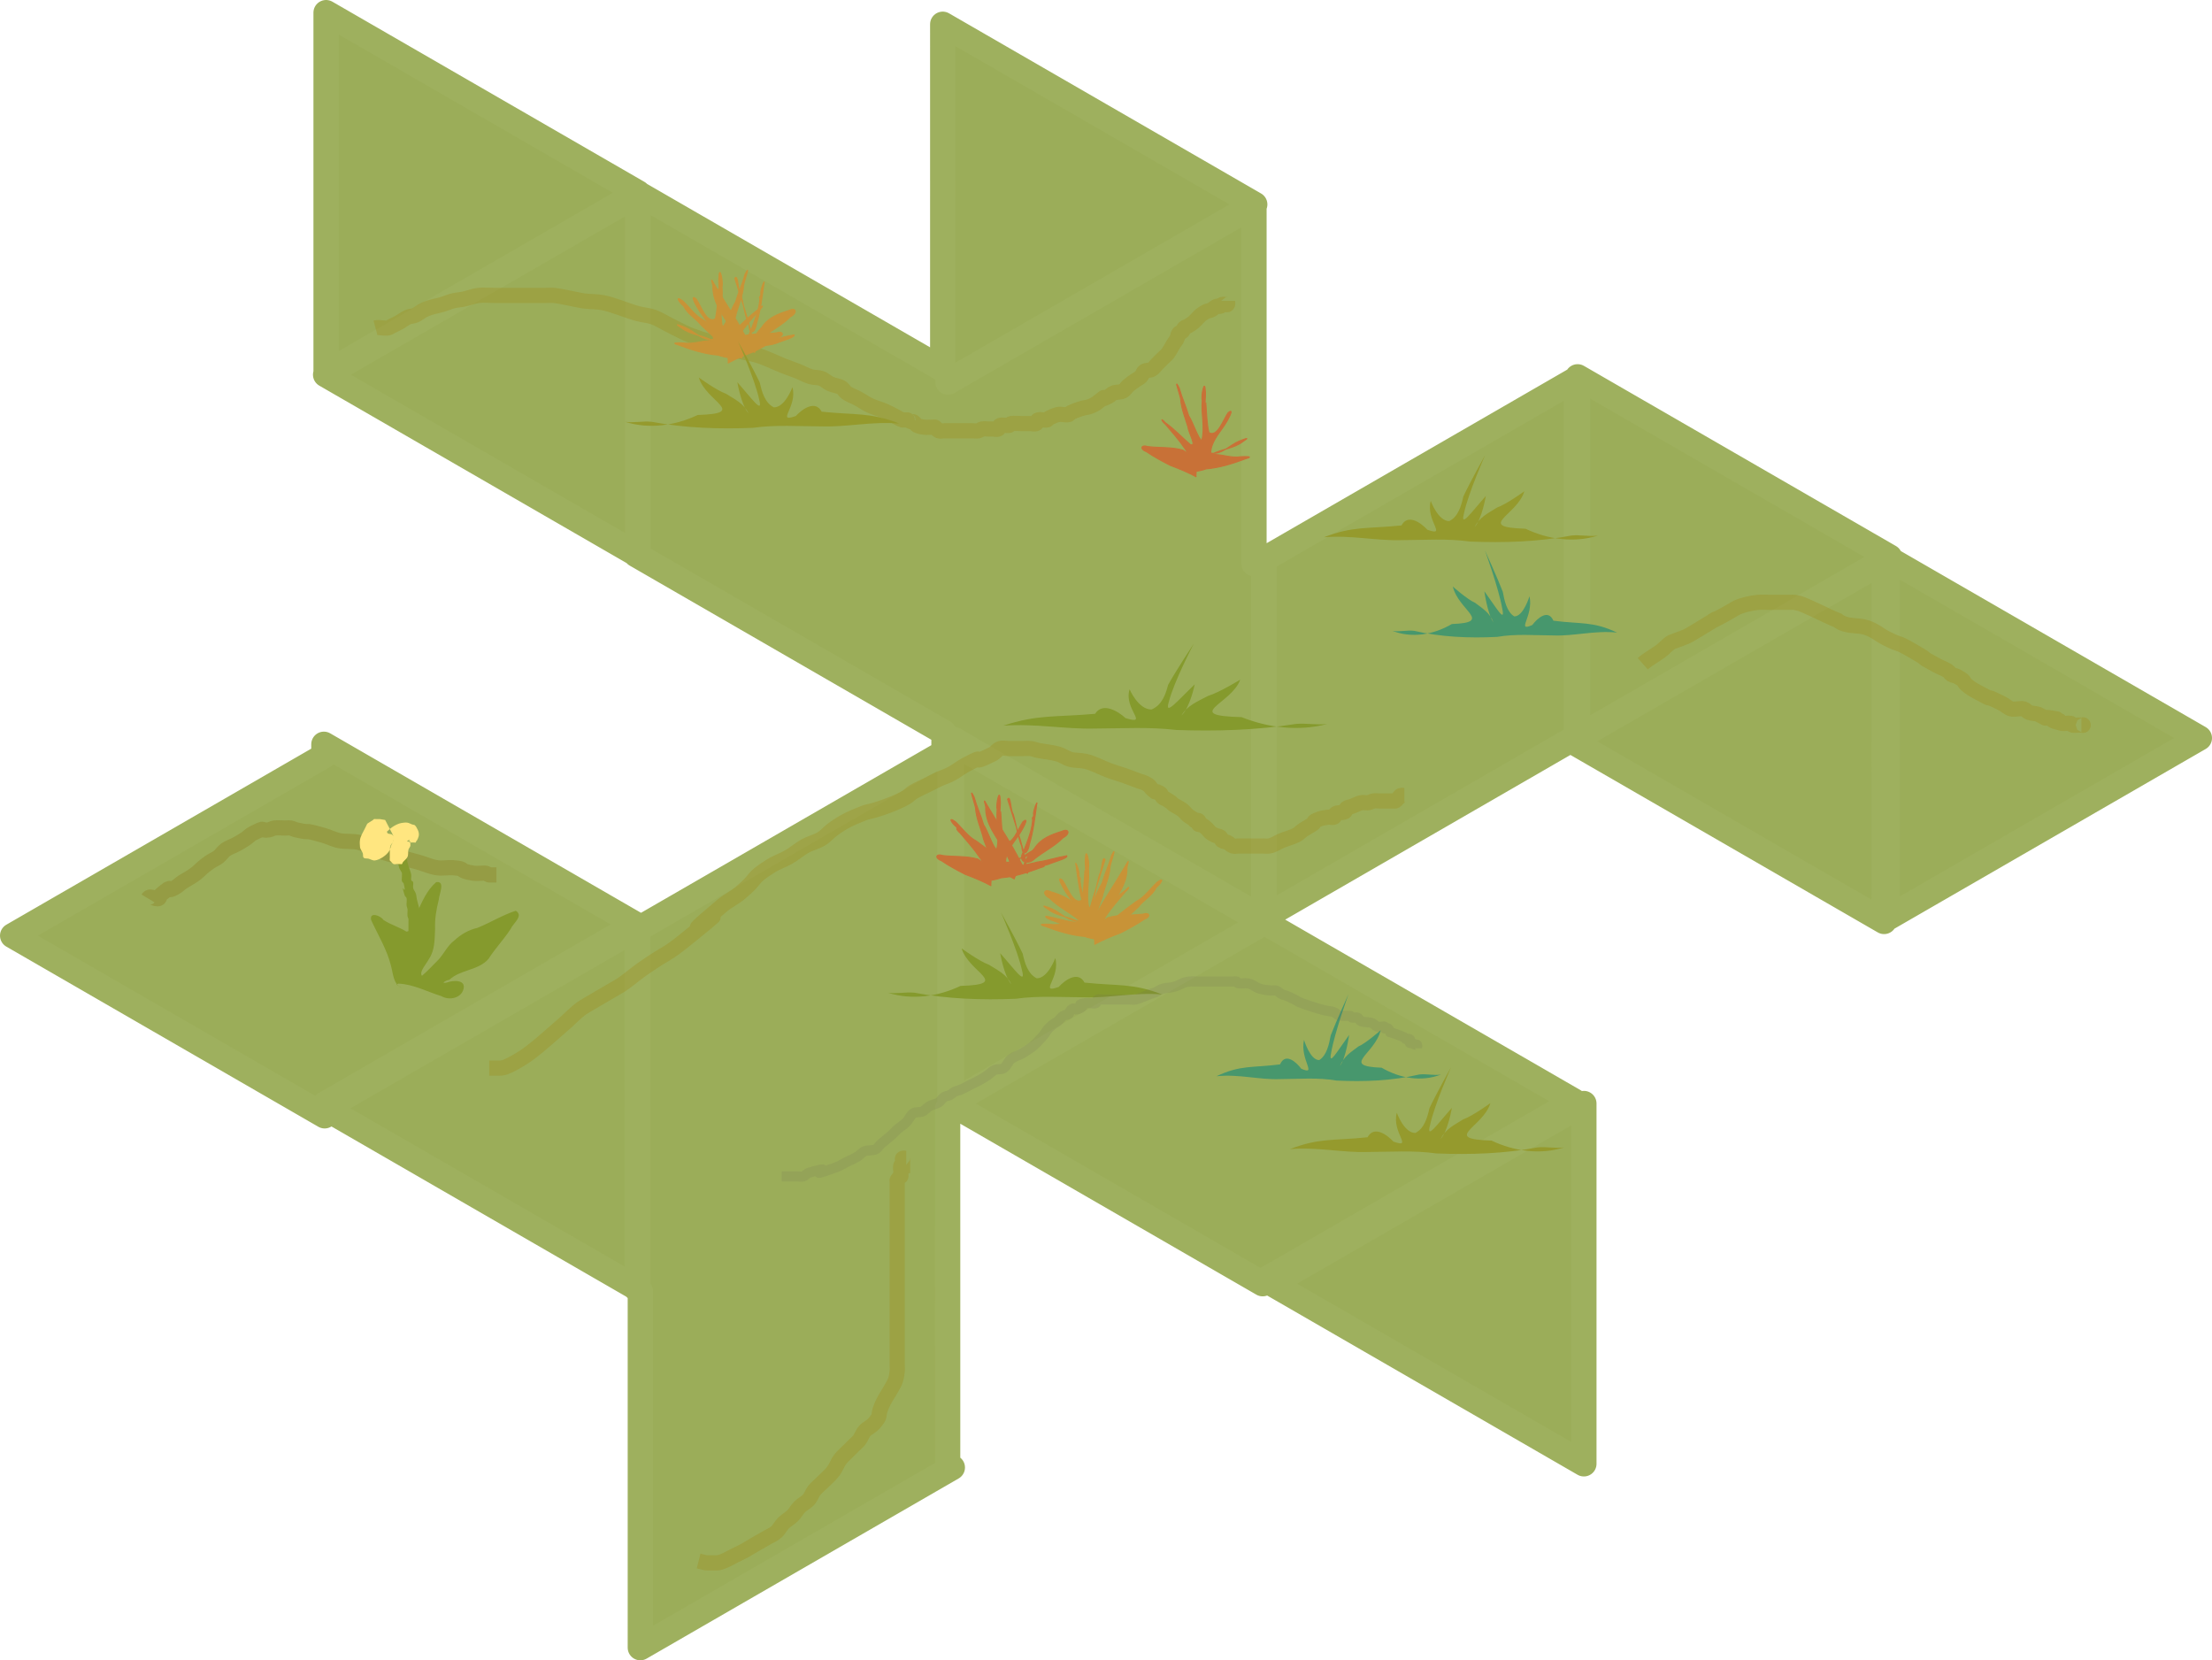 <?xml version="1.0" encoding="UTF-8" standalone="no"?>
<!-- Created with Inkscape (http://www.inkscape.org/) -->

<svg
   xmlns:dc="http://purl.org/dc/elements/1.1/"
   xmlns:cc="http://creativecommons.org/ns#"
   xmlns:rdf="http://www.w3.org/1999/02/22-rdf-syntax-ns#"
   xmlns:svg="http://www.w3.org/2000/svg"
   xmlns="http://www.w3.org/2000/svg"
   xmlns:sodipodi="http://sodipodi.sourceforge.net/DTD/sodipodi-0.dtd"
   xmlns:inkscape="http://www.inkscape.org/namespaces/inkscape"
   width="123.505mm"
   height="92.694mm"
   viewBox="0 0 437.616 328.442"
   id="svg2"
   version="1.1"
   inkscape:version="0.91 r13725"
   sodipodi:docname="grass2.svg"
   inkscape:export-filename="C:\Users\ziltoid\SharedWithVMs\tile2.png"
   inkscape:export-xdpi="53.890129"
   inkscape:export-ydpi="53.890129">
  <defs
     id="defs4">
    <filter
       inkscape:collect="always"
       style="color-interpolation-filters:sRGB"
       id="filter4664"
       x="-0.01"
       width="1.021"
       y="-0.014"
       height="1.028">
      <feGaussianBlur
         inkscape:collect="always"
         stdDeviation="1.89"
         id="feGaussianBlur4666" />
    </filter>
    <filter
       inkscape:collect="always"
       style="color-interpolation-filters:sRGB"
       id="filter4755"
       x="-0.11"
       width="1.221"
       y="-0.541"
       height="2.082">
      <feGaussianBlur
         inkscape:collect="always"
         stdDeviation="3.168"
         id="feGaussianBlur4757" />
    </filter>
    <filter
       inkscape:collect="always"
       style="color-interpolation-filters:sRGB"
       id="filter4809"
       x="-0.024"
       width="1.047"
       y="-0.077"
       height="1.153">
      <feGaussianBlur
         inkscape:collect="always"
         stdDeviation="1.233"
         id="feGaussianBlur4811" />
    </filter>
    <filter
       inkscape:collect="always"
       style="color-interpolation-filters:sRGB"
       id="filter6866"
       x="-0.13"
       width="1.259"
       y="-0.464"
       height="1.928">
      <feGaussianBlur
         inkscape:collect="always"
         stdDeviation="4.709"
         id="feGaussianBlur6868" />
    </filter>
    <filter
       inkscape:collect="always"
       style="color-interpolation-filters:sRGB"
       id="filter6870"
       x="-0.067"
       width="1.134"
       y="-0.42"
       height="1.84">
      <feGaussianBlur
         inkscape:collect="always"
         stdDeviation="4.709"
         id="feGaussianBlur6872" />
    </filter>
    <filter
       inkscape:collect="always"
       style="color-interpolation-filters:sRGB"
       id="filter6874"
       x="-0.275"
       width="1.55"
       y="-0.141"
       height="1.282">
      <feGaussianBlur
         inkscape:collect="always"
         stdDeviation="4.709"
         id="feGaussianBlur6876" />
    </filter>
    <filter
       inkscape:collect="always"
       style="color-interpolation-filters:sRGB"
       id="filter6878"
       x="-0.062"
       width="1.125"
       y="-0.179"
       height="1.357">
      <feGaussianBlur
         inkscape:collect="always"
         stdDeviation="4.709"
         id="feGaussianBlur6880" />
    </filter>
  </defs>
  <sodipodi:namedview
     id="base"
     pagecolor="#ffffff"
     bordercolor="#666666"
     borderopacity="1.0"
     inkscape:pageopacity="0.0"
     inkscape:pageshadow="2"
     inkscape:zoom="1.979899"
     inkscape:cx="25.664989"
     inkscape:cy="190.6303"
     inkscape:document-units="px"
     inkscape:current-layer="layer4"
     showgrid="false"
     inkscape:window-width="2560"
     inkscape:window-height="1012"
     inkscape:window-x="-8"
     inkscape:window-y="-8"
     inkscape:window-maximized="1"
     fit-margin-top="0"
     fit-margin-left="0"
     fit-margin-right="0"
     fit-margin-bottom="0" />
  <g
     inkscape:groupmode="layer"
     id="layer2"
     inkscape:label="Repère"
     style="display:none"
     transform="translate(4.159,-198.921)"
     sodipodi:insensitive="true">
    <path
       sodipodi:type="star"
       style="opacity:1;fill:#003880;fill-opacity:0.114;stroke:none;stroke-width:1;stroke-linecap:round;stroke-linejoin:round;stroke-miterlimit:4;stroke-dasharray:none;stroke-dashoffset:0;stroke-opacity:1"
       id="path4136"
       sodipodi:sides="6"
       sodipodi:cx="166.67517"
       sodipodi:cy="350.30618"
       sodipodi:r1="144.63184"
       sodipodi:r2="125.25484"
       sodipodi:arg1="1.0471976"
       sodipodi:arg2="1.5707964"
       inkscape:flatsided="true"
       inkscape:rounded="0"
       inkscape:randomized="0"
       d="m 238.991,475.561 -144.632,-1e-5 -72.316,-125.255 72.316,-125.255 144.632,0 72.316,125.255 z"
       transform="matrix(0.866,0.5,-0.5,0.866,215.666,-41.456)" />
  </g>
  <g
     inkscape:label="Calque 1"
     inkscape:groupmode="layer"
     id="layer1"
     transform="translate(4.159,-198.921)"
     sodipodi:insensitive="true">
    <path
       style="opacity:1;fill:#9bad59;fill-opacity:1;stroke:#9eb05e;stroke-width:5;stroke-linecap:round;stroke-linejoin:round;stroke-miterlimit:4;stroke-dasharray:none;stroke-dashoffset:0;stroke-opacity:1;filter:url(#filter4664)"
       d="m 307.951,273.463 -2.6e-4,71.278 61.279,-35.38 9e-5,71.199 61.728,-35.639 -61.66,-35.6 0.382,-0.219 -61.728,-35.639 z m -0.25,0.422 -61.367,35.431 -0.399,-0.23 -2.7e-4,71.278 61.367,-35.431 0.326,0.188 -0.774,0.446 61.73,35.64 -0.001,-71.279 -60.882,35.149 3.5e-4,-71.192 z m -125.354,-70.165 -7.8e-4,68.24 -60.26,-34.791 -7.6e-4,71.228 -0.099,0.058 -2.6e-4,-71.05 -61.728,35.639 61.532,35.525 -0.125,0.072 60.93,35.178 -6e-4,2.474 1.911,-1.102 61.331,35.409 2.6e-4,-71.278 -1.911,1.102 -0.002,-10e-4 5.7e-4,-70.86 -60.533,34.947 7.8e-4,-0.115 60.685,-35.035 -61.73,-35.64 z m -121.996,-2.298 -2.58e-4,71.278 61.728,-35.639 -61.728,-35.639 z m 248.841,215.799 -61.728,35.639 61.728,35.639 2.6e-4,-71.278 z m -63.596,-36.09 1.2e-4,0.144 -61.533,-35.526 -2.7e-4,71.278 61.533,-35.524 2.1e-4,0.113 -61.686,35.614 61.73,35.64 2.3e-4,-0.485 61.685,-35.615 -61.728,-35.639 z m -61.814,-34.04 -61.367,35.431 -0.399,-0.23 -7.7e-4,71.228 -0.099,0.058 7e-4,-71.052 -61.728,35.639 61.533,35.526 -0.128,0.073 0.927,0.535 4.9e-4,70.566 61.728,-35.639 -0.927,-0.535 -0.002,-70.517 0.061,-0.035 0.399,0.23 2.5e-4,-71.278 z m -123.864,-0.934 -3.5e-4,2.309 -61.576,35.551 61.728,35.639 3.5e-4,-2.309 61.576,-35.551 -61.728,-35.639 z"
       id="path4140"
       inkscape:connector-curvature="0" />
  </g>
  <g
     inkscape:groupmode="layer"
     id="layer4"
     inkscape:label="Décor">
    <path
       style="fill:none;fill-rule:evenodd;stroke:#9e7e00;stroke-width:3;stroke-linecap:butt;stroke-linejoin:miter;stroke-opacity:0.242;stroke-miterlimit:4;stroke-dasharray:none;filter:url(#filter6874)"
       d="m 138.214,308.799 c 0.476,0.119 0.947,0.261 1.429,0.357 0.117,0.023 0.238,0 0.357,0 0.238,0 0.476,0 0.714,0 0.357,0 0.714,0 1.071,0 0.119,0 0.242,0.029 0.357,0 1.219,-0.305 2.028,-0.835 3.214,-1.429 3.332,-1.666 0.964,-0.413 3.929,-2.143 0.829,-0.484 1.671,-0.945 2.5,-1.429 0.6,-0.35 1.267,-0.61 1.786,-1.071 0.57,-0.506 0.89,-1.247 1.429,-1.786 0.539,-0.539 1.247,-0.89 1.786,-1.429 0.539,-0.539 0.89,-1.247 1.429,-1.786 0.539,-0.539 1.279,-0.859 1.786,-1.429 0.461,-0.519 0.645,-1.238 1.071,-1.786 0.413,-0.532 0.952,-0.952 1.429,-1.429 0.714,-0.714 1.503,-1.361 2.143,-2.143 0.963,-1.177 0.89,-1.812 1.786,-2.857 0.438,-0.511 0.952,-0.952 1.429,-1.429 0.357,-0.357 0.714,-0.714 1.071,-1.071 0.357,-0.357 0.768,-0.667 1.071,-1.071 0.416,-0.555 0.61,-1.267 1.071,-1.786 0.506,-0.57 1.279,-0.859 1.786,-1.429 1.613,-1.815 0.699,-1.389 1.429,-3.214 0.72,-1.799 1.236,-2.297 2.143,-3.929 0.259,-0.465 0.546,-0.923 0.714,-1.429 0.192,-0.576 0.29,-1.182 0.357,-1.786 0.053,-0.473 0,-0.952 0,-1.429 0,-0.238 0,-0.476 0,-0.714 0,-1.905 0,-3.81 0,-5.714 0,-5.595 0,-11.19 0,-16.786 0,-3.214 0,-6.429 0,-9.643 0,-0.833 0,-1.667 0,-2.5 0,-0.238 0,-0.476 0,-0.714 0,-0.119 -0.066,-0.258 0,-0.357 0.967,-1.45 0.714,0.135 0.714,-1.786 0,-0.357 -0.113,-0.733 0,-1.071 0.038,-0.113 0.238,0 0.357,0 0,-0.119 0,-0.238 0,-0.357 0,-0.238 0,-0.476 0,-0.714 0,-0.119 -0.106,-0.304 0,-0.357 0.213,-0.106 0.476,0 0.714,0"
       id="path4677"
       inkscape:connector-curvature="0" />
    <path
       style="fill:none;fill-rule:evenodd;stroke:#9e7e00;stroke-width:3;stroke-linecap:butt;stroke-linejoin:miter;stroke-opacity:0.242;stroke-miterlimit:4;stroke-dasharray:none;filter:url(#filter6878)"
       d="m 96.786,211.299 c 0.476,0 0.952,0 1.429,0 0.836,0 1.244,0.058 2.143,-0.357 1.113,-0.514 2.185,-1.12 3.214,-1.786 1.824,-1.18 3.715,-2.863 5.357,-4.286 0.956,-0.829 1.908,-1.663 2.857,-2.5 1.075,-0.948 2.06,-2.007 3.214,-2.857 0.727,-0.536 7.45,-4.371 7.857,-4.643 1.486,-0.991 2.818,-2.198 4.286,-3.214 5.937,-4.11 3.924,-2.088 9.286,-6.429 13.143,-10.639 -7.097,5.318 6.429,-6.071 1.112,-0.936 2.455,-1.57 3.571,-2.5 3.894,-3.245 1.716,-2.606 6.071,-5.357 1.125,-0.711 2.42,-1.119 3.571,-1.786 1.114,-0.645 2.089,-1.518 3.214,-2.143 1.025,-0.569 2.209,-0.825 3.214,-1.429 0.797,-0.478 1.399,-1.228 2.143,-1.786 1.384,-1.038 2.699,-1.82 4.286,-2.5 3.646,-1.563 1.898,-0.633 5.357,-1.786 1.584,-0.528 3.534,-1.263 5,-2.143 0.51,-0.306 0.914,-0.771 1.429,-1.071 0.92,-0.537 1.905,-0.952 2.857,-1.429 0.714,-0.357 1.418,-0.737 2.143,-1.071 0.823,-0.38 1.7,-0.645 2.5,-1.071 0.991,-0.529 1.866,-1.257 2.857,-1.786 5.027,-2.681 -0.135,0.603 5.357,-2.143 0.532,-0.266 0.864,-0.883 1.429,-1.071 0.565,-0.188 1.19,0 1.786,0 0.357,0 0.714,0 1.071,0 0.476,0 0.952,0 1.429,0 0.595,0 1.194,-0.066 1.786,0 0.488,0.054 0.947,0.261 1.429,0.357 1.305,0.261 2.646,0.358 3.929,0.714 0.874,0.243 1.624,0.838 2.5,1.071 0.927,0.247 1.919,0.156 2.857,0.357 1.662,0.356 3.065,1.194 4.643,1.786 1.057,0.397 2.149,0.696 3.214,1.071 0.959,0.339 1.901,0.724 2.857,1.071 0.354,0.129 0.735,0.189 1.071,0.357 1.666,0.833 0.563,0.601 2.143,1.786 0.095,0.071 0.238,0 0.357,0 0.238,0.119 0.526,0.169 0.714,0.357 0.188,0.188 0.169,0.526 0.357,0.714 0.188,0.188 0.486,0.22 0.714,0.357 0.357,0.238 0.714,0.476 1.071,0.714 0.119,0.119 0.217,0.264 0.357,0.357 0.578,0.385 1.23,0.655 1.786,1.071 0.404,0.303 0.683,0.748 1.071,1.071 0.33,0.275 0.728,0.457 1.071,0.714 0.135,0.101 0.197,0.304 0.357,0.357 0.226,0.075 0.546,-0.168 0.714,0 0.168,0.168 -0.106,0.501 0,0.714 0.053,0.106 0.244,-0.038 0.357,0 0.253,0.084 0.506,0.191 0.714,0.357 1.316,1.053 0.701,1.065 2.143,1.786 0.337,0.168 0.77,0.131 1.071,0.357 0.213,0.16 0.144,0.555 0.357,0.714 0.301,0.226 0.735,0.189 1.071,0.357 0.384,0.192 0.664,0.579 1.071,0.714 0.339,0.113 0.714,0 1.071,0 0.595,0 1.19,0 1.786,0 1.071,0 2.143,0 3.214,0 0.357,0 0.719,0.059 1.071,0 0.942,-0.157 1.633,-0.71 2.5,-1.071 0.939,-0.391 1.947,-0.617 2.857,-1.071 0.532,-0.266 0.933,-0.741 1.429,-1.071 0.578,-0.385 1.208,-0.686 1.786,-1.071 0.94,-0.627 -0.496,-0.35 1.429,-1.071 0.568,-0.213 1.183,-0.282 1.786,-0.357 0.354,-0.044 0.752,0.16 1.071,0 0.238,-0.119 0.119,-0.595 0.357,-0.714 0.543,-0.271 1.243,-0.086 1.786,-0.357 0.238,-0.119 0.144,-0.555 0.357,-0.714 0.301,-0.226 0.719,-0.225 1.071,-0.357 0.6,-0.225 1.164,-0.559 1.786,-0.714 0.346,-0.087 0.714,0 1.071,0 0.119,0 0.242,0.029 0.357,0 0.365,-0.091 0.7,-0.295 1.071,-0.357 0.352,-0.059 0.714,0 1.071,0 0.238,0 0.476,0 0.714,0 0.714,0 1.429,0 2.143,0 0.119,0 0.258,0.066 0.357,0 0.28,-0.187 0.476,-0.476 0.714,-0.714 0.119,-0.119 0.197,-0.304 0.357,-0.357 0.226,-0.075 0.476,0 0.714,0"
       id="path4679"
       inkscape:connector-curvature="0" />
    <path
       style="fill:none;fill-rule:evenodd;stroke:#806600;stroke-width:3;stroke-linecap:butt;stroke-linejoin:miter;stroke-opacity:0.242;stroke-miterlimit:4;stroke-dasharray:none;filter:url(#filter4755)"
       d="m 29.286,177.727 c 0.474,-0.792 1.549,0.396 2.143,0 0.221,-0.148 0.153,-0.544 0.357,-0.714 3.13,-2.608 0.573,-0.123 2.857,-1.429 0.517,-0.295 0.933,-0.741 1.429,-1.071 0.578,-0.385 1.208,-0.686 1.786,-1.071 2.098,-1.399 1.087,-1.05 3.571,-2.857 0.561,-0.408 1.238,-0.645 1.786,-1.071 0.532,-0.413 0.877,-1.042 1.429,-1.429 0.654,-0.458 1.442,-0.689 2.143,-1.071 0.609,-0.332 1.208,-0.686 1.786,-1.071 0.495,-0.33 0.896,-0.805 1.429,-1.071 3.164,-1.582 1.066,-0.356 3.214,-0.714 0.371,-0.062 0.698,-0.31 1.071,-0.357 0.709,-0.089 1.429,0 2.143,0 0.357,0 0.719,-0.059 1.071,0 0.371,0.062 0.704,0.275 1.071,0.357 3.864,0.859 0.468,-0.287 5.357,1.071 1.088,0.302 2.107,0.85 3.214,1.071 1.289,0.258 2.656,0.025 3.929,0.357 1.498,0.391 2.831,1.257 4.286,1.786 1.676,0.609 5.863,1.675 7.5,2.143 1.195,0.341 2.344,0.878 3.571,1.071 1.058,0.167 2.146,-0.076 3.214,0 2.952,0.211 0.678,0.53 3.929,1.071 0.705,0.117 1.429,0 2.143,0 0.119,0 0.244,-0.038 0.357,0 0.253,0.084 0.462,0.273 0.714,0.357 0.113,0.038 0.238,0 0.357,0 0.357,0 0.714,0 1.071,0"
       id="path4681"
       inkscape:connector-curvature="0" />
    <path
       style="fill:none;fill-rule:evenodd;stroke:#9e7e00;stroke-width:3;stroke-linecap:butt;stroke-linejoin:miter;stroke-opacity:0.242;stroke-miterlimit:4;stroke-dasharray:none;filter:url(#filter6870)"
       d="m 74.286,64.87 c 0.812,-0.218 1.683,0.163 2.5,0 0.261,-0.052 0.476,-0.238 0.714,-0.357 0.476,-0.238 0.963,-0.456 1.429,-0.714 0.607,-0.337 1.151,-0.79 1.786,-1.071 0.449,-0.199 0.98,-0.158 1.429,-0.357 0.634,-0.282 1.154,-0.784 1.786,-1.071 1.634,-0.743 2.048,-0.614 3.571,-1.071 0.721,-0.216 1.412,-0.532 2.143,-0.714 0.703,-0.176 1.435,-0.205 2.143,-0.357 0.96,-0.206 1.882,-0.6 2.857,-0.714 1.064,-0.125 2.143,0 3.214,0 1.429,0 2.857,0 4.286,0 1.905,0 3.81,0 5.714,0 0.595,0 1.193,-0.054 1.786,0 1.278,0.116 4.89,0.954 5.714,1.071 1.302,0.186 2.637,0.111 3.929,0.357 1.892,0.36 4.901,1.619 6.786,2.143 1.058,0.294 2.179,0.349 3.214,0.714 1.004,0.354 1.905,0.952 2.857,1.429 3.139,1.569 3.351,1.831 6.429,2.857 1.179,0.393 2.387,0.695 3.571,1.071 1.435,0.457 2.838,1.015 4.286,1.429 1.055,0.302 2.161,0.405 3.214,0.714 1.915,0.563 3.519,1.408 5.357,2.143 0.944,0.378 1.913,0.694 2.857,1.071 0.842,0.337 1.633,0.805 2.5,1.071 0.692,0.213 1.462,0.11 2.143,0.357 0.652,0.237 1.154,0.784 1.786,1.071 0.685,0.312 1.485,0.349 2.143,0.714 0.442,0.245 0.651,0.791 1.071,1.071 0.664,0.443 1.44,0.693 2.143,1.071 0.845,0.455 1.63,1.023 2.5,1.429 0.922,0.43 1.922,0.671 2.857,1.071 0.734,0.315 1.429,0.714 2.143,1.071 0.476,0.238 0.917,0.568 1.429,0.714 2.031,0 0.235,-0.16 1.786,0.357 0.113,0.038 0.258,-0.066 0.357,0 0.28,0.187 0.413,0.564 0.714,0.714 0.439,0.22 0.941,0.303 1.429,0.357 0.592,0.066 1.19,0 1.786,0 0.119,0 0.258,-0.066 0.357,0 0.28,0.187 0.402,0.589 0.714,0.714 0.332,0.133 0.714,0 1.071,0 0.476,0 0.952,0 1.429,0 1.31,0 2.619,0 3.929,0 0.119,0 0.238,0 0.357,0 0.357,0 0.721,0.07 1.071,0 0.261,-0.052 0.452,-0.313 0.714,-0.357 0.47,-0.078 0.952,0 1.429,0 0.238,0 0.476,0 0.714,0 0.357,0 0.752,0.16 1.071,0 0.238,-0.119 0.105,-0.63 0.357,-0.714 0.565,-0.188 1.199,0.098 1.786,0 0.166,-0.028 0.19,-0.333 0.357,-0.357 0.707,-0.101 1.429,0 2.143,0 0.357,0 0.714,0 1.071,0 0.238,0 0.476,0 0.714,0 0.357,0 0.752,0.16 1.071,0 0.238,-0.119 0.105,-0.63 0.357,-0.714 0.565,-0.188 1.199,0.098 1.786,0 0.166,-0.028 0.207,-0.282 0.357,-0.357 0.573,-0.287 1.164,-0.559 1.786,-0.714 0.693,-0.173 1.45,0.173 2.143,0 0.163,-0.041 0.207,-0.282 0.357,-0.357 0.573,-0.287 1.178,-0.512 1.786,-0.714 1.618,-0.539 1.538,-0.14 3.214,-1.071 3.454,-2.591 -0.227,-0.065 2.5,-1.429 0.384,-0.192 0.67,-0.564 1.071,-0.714 0.568,-0.213 1.243,-0.086 1.786,-0.357 0.452,-0.226 0.688,-0.743 1.071,-1.071 0.452,-0.387 0.944,-0.725 1.429,-1.071 0.349,-0.249 0.768,-0.411 1.071,-0.714 0.304,-0.304 0.357,-0.833 0.714,-1.071 0.408,-0.272 1.002,-0.114 1.429,-0.357 0.439,-0.251 0.714,-0.714 1.071,-1.071 0.357,-0.357 0.714,-0.714 1.071,-1.071 0.357,-0.357 0.768,-0.667 1.071,-1.071 0.416,-0.555 0.704,-1.197 1.071,-1.786 0.227,-0.364 0.522,-0.688 0.714,-1.071 0.168,-0.337 0.131,-0.77 0.357,-1.071 0.16,-0.213 0.526,-0.169 0.714,-0.357 0.188,-0.188 0.169,-0.526 0.357,-0.714 0.188,-0.188 0.486,-0.22 0.714,-0.357 0.368,-0.221 0.742,-0.439 1.071,-0.714 0.388,-0.323 0.714,-0.714 1.071,-1.071 0.119,-0.119 0.222,-0.256 0.357,-0.357 0.343,-0.258 0.688,-0.522 1.071,-0.714 0.337,-0.168 0.735,-0.189 1.071,-0.357 0.384,-0.192 0.673,-0.555 1.071,-0.714 0.221,-0.088 0.488,0.075 0.714,0 0.16,-0.053 0.197,-0.304 0.357,-0.357 0.226,-0.075 0.476,0 0.714,0 0.119,0 0.304,0.106 0.357,0 0.106,-0.213 0,-0.476 0,-0.714"
       id="path4683"
       inkscape:connector-curvature="0" />
    <path
       style="fill:none;fill-rule:evenodd;stroke:#9e7e00;stroke-width:3;stroke-linecap:butt;stroke-linejoin:miter;stroke-opacity:0.242;stroke-miterlimit:4;stroke-dasharray:none;filter:url(#filter6866)"
       d="m 325,131.299 c 1.099,-0.976 2.4,-1.621 3.571,-2.5 0.744,-0.558 1.336,-1.324 2.143,-1.786 3.301,-1.238 2.404,-0.728 5.357,-2.5 7.737,-4.642 -1.135,0.447 5,-2.857 2.39,-1.287 2.189,-1.529 4.643,-2.143 0.703,-0.176 1.421,-0.297 2.143,-0.357 0.712,-0.059 1.429,0 2.143,0 0.595,0 1.19,0 1.786,0 0.714,0 1.429,0 2.143,0 0.119,0 0.238,0 0.357,0 0.238,0 0.479,-0.039 0.714,0 0.484,0.081 0.97,0.181 1.429,0.357 1.094,0.421 2.145,0.947 3.214,1.429 1.312,0.59 2.584,1.274 3.929,1.786 1.68,1.381 3.852,0.808 5.714,1.429 1.705,0.568 2.378,1.368 3.929,2.143 3.115,1.557 1.794,0.515 4.643,2.143 5.57,3.183 0.259,0.469 5.357,3.214 0.703,0.379 1.466,0.648 2.143,1.071 0.286,0.178 0.426,0.541 0.714,0.714 0.323,0.194 0.745,0.17 1.071,0.357 2.462,1.407 0.473,0.623 2.5,2.143 0.555,0.416 1.176,0.739 1.786,1.071 4.476,2.442 -0.32,-0.338 4.643,2.143 0.621,0.31 1.127,0.852 1.786,1.071 0.452,0.151 0.952,0 1.429,0 0.357,0 0.733,-0.113 1.071,0 0.407,0.136 0.67,0.564 1.071,0.714 0.568,0.213 1.21,0.165 1.786,0.357 2.943,1.472 0.094,0.313 2.5,0.714 4.594,0.766 -2.793,-0.163 2.143,1.071 0.577,0.144 1.199,-0.098 1.786,0 0.166,0.028 0.194,0.316 0.357,0.357 0.346,0.087 0.714,0 1.071,0 0.238,0 0.476,0 0.714,0 0.119,0 0.357,-0.119 0.357,0 0,0.119 -0.238,0 -0.357,0"
       id="path4685"
       inkscape:connector-curvature="0" />
    <g
       id="g4668"
       transform="matrix(0.73,0,0,0.73,23.473,49.658)">
      <path
         inkscape:connector-curvature="0"
         id="path4458"
         d="m 76.772,199.748 c -2.343,-1.035 -2.358,-3.819 -2.926,-5.898 -1.057,-4.448 -3.513,-8.4 -5.411,-12.535 -0.556,-2.371 2.585,-1.214 3.317,-0.053 1.942,1.305 4.268,1.929 6.245,3.176 2.589,-0.327 1.503,-3.585 2.843,-5.041 1.343,-2.977 2.635,-6.144 5.205,-8.359 2.628,-0.425 0.751,3.353 0.71,4.774 -0.652,2.56 -1.105,5.182 -0.997,7.823 -0.135,2.789 -0.004,5.793 -1.669,8.226 -0.667,1.324 -2.745,3.482 -1.886,4.548 1.61,-1.38 3.063,-2.955 4.555,-4.462 1.494,-1.679 2.403,-3.778 4.258,-5.153 1.731,-1.609 3.853,-2.833 6.198,-3.37 3.533,-1.415 6.768,-3.469 10.41,-4.64 2.238,1.364 -0.753,3.419 -1.369,4.901 -1.818,2.831 -4.197,5.284 -6.006,8.121 -2.713,3.188 -7.645,2.863 -10.628,5.692 -0.974,0.102 -2.592,1.189 -0.624,0.72 1.621,-0.614 5.131,-0.827 4.468,1.76 -0.63,2.544 -3.914,3.172 -6.014,1.938 -3.84,-1.183 -7.518,-3.218 -11.611,-3.389 -0.208,0.046 -0.411,0.124 -0.585,0.246"
         style="fill:#859a2d;fill-opacity:1;fill-rule:evenodd;stroke:none;stroke-width:1px;stroke-linecap:butt;stroke-linejoin:miter;stroke-opacity:1" />
      <path
         inkscape:connector-curvature="0"
         id="path4467"
         d="m 78.034,195.849 c 0.084,-0.325 0.218,-0.641 0.253,-0.975 0.05,-0.485 0,-0.975 0,-1.462 0,-0.244 0,-0.487 0,-0.731 0,-0.244 -0.042,-0.491 0,-0.731 0.044,-0.253 0.228,-0.475 0.253,-0.731 0.061,-0.647 0,-1.3 0,-1.949 0,-0.244 0,-0.487 0,-0.731 0,-1.462 0,-2.924 0,-4.386 0,-0.812 0,-1.625 0,-2.437 0,-0.244 0.042,-0.491 0,-0.731 -0.044,-0.253 -0.22,-0.476 -0.253,-0.731 -0.052,-0.403 0,-0.812 0,-1.218 0,-0.244 0.036,-0.49 0,-0.731 -0.049,-0.332 -0.224,-0.641 -0.253,-0.975 -0.056,-0.648 0.12,-1.31 0,-1.949 -0.054,-0.288 -0.418,-0.451 -0.505,-0.731 -1.438,-4.624 0.692,0.936 -0.253,-3.168 -0.066,-0.286 -0.431,-0.447 -0.505,-0.731 -0.102,-0.394 0,-0.812 0,-1.218 0,-0.081 0,-0.162 0,-0.244 0,-0.244 0.05,-0.492 0,-0.731 -0.037,-0.178 -0.168,-0.325 -0.253,-0.487 -0.168,-0.325 -0.397,-0.627 -0.505,-0.975 -0.147,-0.473 -0.206,-0.97 -0.253,-1.462 0,-0.406 0,-0.812 0,-1.218 -0.168,-0.081 -0.421,-0.081 -0.505,-0.244 -0.113,-0.218 0,-0.487 0,-0.731 0,-0.244 0.05,-0.492 0,-0.731 -0.037,-0.178 -0.168,-0.325 -0.253,-0.487 -0.168,-0.325 -0.402,-0.625 -0.505,-0.975 -0.069,-0.234 0.08,-0.5 0,-0.731 -0.027,-0.077 -0.215,0.073 -0.253,0 -0.075,-0.145 0,-0.325 0,-0.487 0,-0.081 0,-0.162 0,-0.244 0,-0.162 0.119,-0.372 0,-0.487 -0.119,-0.115 -0.354,0.073 -0.505,0 -0.075,-0.036 -0.059,-0.186 0,-0.244 0.059,-0.057 0.193,-0.057 0.253,0 0.059,0.057 -0.075,0.207 0,0.244 0.151,0.073 0.337,0 0.505,0 0.084,0 0.193,-0.057 0.253,0 0.059,0.057 -0.075,0.207 0,0.244 1.347,0.65 -0.168,-0.812 0.505,0.487 0.038,0.073 0.168,0 0.253,0 0.168,0 0.354,-0.073 0.505,0 0.075,0.036 -0.059,0.186 0,0.244 0.059,0.057 0.182,-0.045 0.253,0 0.198,0.127 0.337,0.325 0.505,0.487 0.084,0.081 0.215,0.135 0.253,0.244 0.053,0.154 0,0.325 0,0.487 0,0.081 -0.047,0.176 0,0.244 0.132,0.191 0.43,0.269 0.505,0.487 0.106,0.308 -0.048,0.653 0,0.975 0.038,0.254 0.168,0.487 0.253,0.731 1.526,4.418 -0.313,-1.108 0.758,2.68 0.125,0.442 0.695,1.836 0.758,2.437 0.05,0.485 -0.122,0.989 0,1.462 0.058,0.223 0.447,0.264 0.505,0.487 0.122,0.473 -0.056,0.978 0,1.462 0.082,0.712 0.543,1.016 0.758,1.706 0.147,0.473 0.145,0.979 0.253,1.462 0.145,0.655 0.337,1.3 0.505,1.949 0.084,0.325 0.214,0.642 0.253,0.975 0.046,0.404 -0.102,0.824 0,1.218 0.074,0.284 0.409,0.453 0.505,0.731 0.08,0.231 0,0.487 0,0.731 0,0.244 0,0.487 0,0.731 0,0.244 0,0.487 0,0.731 0,0.081 -0.027,0.167 0,0.244 0.059,0.172 0.216,0.309 0.253,0.487 0.05,0.239 0,0.487 0,0.731 0,0.487 0,0.975 0,1.462 0,0.244 -0.08,0.5 0,0.731 0.096,0.278 0.422,0.449 0.505,0.731 0.092,0.312 0,0.65 0,0.975 0,0.162 0,0.325 0,0.487 0,0.812 0,1.625 0,2.437 0,0.162 0,0.325 0,0.487 0,0.081 0.059,0.186 0,0.244 -0.059,0.057 -0.215,-0.073 -0.253,0 -0.075,0.145 0,0.325 0,0.487 0,0.081 0.075,0.207 0,0.244 -0.151,0.073 -0.386,-0.115 -0.505,0 -0.119,0.115 0,0.325 0,0.487 0,0.081 0,0.162 0,0.244 0,0.162 0.075,0.342 0,0.487 -0.038,0.073 -0.168,0 -0.253,0 -0.168,0 -0.354,-0.073 -0.505,0 -0.075,0.036 0.059,0.186 0,0.244 -0.059,0.057 -0.215,-0.073 -0.253,0 -0.075,0.145 0.119,0.372 0,0.487 -0.119,0.115 -0.354,-0.073 -0.505,0 -0.075,0.036 0.059,0.186 0,0.244 -0.059,0.057 -0.215,-0.073 -0.253,0 -0.075,0.145 0.119,0.372 0,0.487 -0.119,0.115 -0.354,-0.073 -0.505,0 -0.075,0.036 0.059,0.186 0,0.244 -0.059,0.057 -0.215,-0.073 -0.253,0 -0.337,0.65 0.505,0.487 -0.505,0.487"
         style="fill:#859a2d;fill-opacity:1;fill-rule:evenodd;stroke:none;stroke-width:1px;stroke-linecap:butt;stroke-linejoin:miter;stroke-opacity:1" />
      <path
         inkscape:connector-curvature="0"
         id="path4469"
         d="m 72.226,154.181 c -1.847,-0.297 -1.003,-0.244 -2.525,-0.244 -0.168,0 -0.345,-0.051 -0.505,0 -0.113,0.036 -0.156,0.177 -0.253,0.244 -2.059,1.419 -1.175,0.319 -2.273,2.437 -0.416,0.802 -1.126,2.001 -1.263,2.924 -0.095,0.643 -0.061,1.302 0,1.949 0.055,0.586 0.581,1.194 0.758,1.706 0.136,0.393 -0.051,0.926 0.253,1.218 0.304,0.293 0.846,0.143 1.263,0.244 0.595,0.143 1.16,0.561 1.768,0.487 1.325,-0.16 3.066,-1.352 3.788,-2.437 0.389,-0.584 0.46,-1.318 0.758,-1.949 0.126,-0.267 0.369,-0.469 0.505,-0.731 0.038,-0.073 0,-0.162 0,-0.244 0,-0.162 0,-0.325 0,-0.487 0,-0.081 0,0.162 0,0.244 0,0.162 0.075,0.342 0,0.487 -0.188,0.363 -0.601,0.598 -0.758,0.975 -0.322,0.776 -0.253,1.861 -0.253,2.68 0,0.244 0,0.487 0,0.731 0,0.244 -0.061,0.495 0,0.731 0.029,0.111 0.168,0.162 0.253,0.244 0.253,0.244 0.429,0.595 0.758,0.731 0.309,0.128 0.673,0 1.01,0 0.253,0 0.505,0 0.758,0 0.168,0 0.365,0.09 0.505,0 0.157,-0.101 0.14,-0.342 0.253,-0.487 0.394,-0.508 1.004,-0.879 1.263,-1.462 0.267,-0.602 0.088,-1.314 0.253,-1.949 0.091,-0.352 0.402,-0.625 0.505,-0.975 0.069,-0.234 0,-0.487 0,-0.731 0,-0.162 0.075,-0.342 0,-0.487 -0.038,-0.073 -0.193,0.057 -0.253,0 -0.182,-0.176 0.449,-0.704 -0.505,-0.244 -0.075,0.036 -0.059,0.186 0,0.244 0.059,0.057 0.173,-0.026 0.253,0 0.179,0.057 0.321,0.208 0.505,0.244 0.248,0.048 0.505,0 0.758,0 0.253,0 0.518,0.077 0.758,0 0.08,-0.026 -0.038,-0.171 0,-0.244 0.053,-0.103 0.199,-0.141 0.253,-0.244 0.203,-0.391 0.407,-0.791 0.505,-1.218 0.126,-0.549 0.006,-1.206 -0.253,-1.706 -0.22,-0.424 -0.411,-0.883 -0.758,-1.218 -0.188,-0.182 -0.508,-0.153 -0.758,-0.244 -0.424,-0.154 -0.82,-0.392 -1.263,-0.487 -0.329,-0.07 -0.675,-0.036 -1.01,0 -0.427,0.046 -0.859,0.102 -1.263,0.244 -0.995,0.349 -1.732,0.824 -2.525,1.462 -0.183,0.147 -0.337,0.325 -0.505,0.487 -0.084,0.081 -0.253,0.129 -0.253,0.244 0,0.746 0.822,0.518 1.263,0.731 0.213,0.103 0.337,0.325 0.505,0.487"
         style="fill:#ffe680;fill-rule:evenodd;stroke:none;stroke-width:1px;stroke-linecap:butt;stroke-linejoin:miter;stroke-opacity:1" />
    </g>
    <path
       style="fill:#859a2d;fill-opacity:1;fill-rule:evenodd;stroke:none;stroke-width:1px;stroke-linecap:butt;stroke-linejoin:miter;stroke-opacity:1"
       d="m 175.691,196.391 c 4.727,1.503 9.918,0.75 14.334,-1.353 10.068,-0.317 1.665,-2.588 0.226,-7.416 0,0 3.521,2.563 5.373,3.211 1.813,1.135 3.514,1.913 4.47,3.888 -1.471,-1.659 -2.219,-6.161 -2.219,-6.161 2.846,3.193 5.109,6.459 4.33,3.457 -0.836,-3.974 -4.183,-11.53 -4.183,-11.53 0,0 3.003,5.386 4.302,8.164 0.399,1.8 0.999,3.994 2.778,4.877 2.208,0.036 3.674,-3.994 3.674,-3.994 1.045,3.947 -3.371,7.136 0.668,5.704 1.237,-1.35 3.844,-3.243 5.112,-0.858 6.685,0.705 9.563,0.084 15.371,2.349 -5.446,-0.463 -10.285,0.723 -15.365,0.564 -4.541,-0.015 -9.108,-0.355 -13.624,0.287 -6.689,0.271 -13.428,0.053 -20.017,-1.199 -1.742,-0.18 -3.49,0.247 -5.228,0.009 z"
       id="path4490"
       inkscape:connector-curvature="0"
       sodipodi:nodetypes="ccccccccccccccccccc" />
    <path
       sodipodi:nodetypes="ccccccccccccccccccc"
       inkscape:connector-curvature="0"
       id="path4496"
       d="m 309.421,226.988 c -4.727,1.503 -9.918,0.75 -14.334,-1.353 -10.068,-0.317 -1.665,-2.588 -0.226,-7.416 0,0 -3.521,2.563 -5.373,3.211 -1.813,1.135 -3.514,1.913 -4.47,3.888 1.471,-1.659 2.219,-6.161 2.219,-6.161 -2.846,3.193 -5.109,6.459 -4.33,3.457 0.836,-3.974 4.183,-11.53 4.183,-11.53 0,0 -3.003,5.386 -4.302,8.164 -0.399,1.8 -0.999,3.994 -2.778,4.877 -2.208,0.036 -3.674,-3.994 -3.674,-3.994 -1.045,3.947 3.371,7.136 -0.668,5.704 -1.237,-1.35 -3.844,-3.243 -5.112,-0.858 -6.685,0.705 -9.563,0.084 -15.371,2.349 5.446,-0.463 10.285,0.723 15.365,0.564 4.541,-0.015 9.108,-0.355 13.624,0.287 6.689,0.271 13.428,0.053 20.017,-1.199 1.742,-0.18 3.49,0.247 5.228,0.009 z"
       style="fill:#959a2d;fill-opacity:1;fill-rule:evenodd;stroke:none;stroke-width:1px;stroke-linecap:butt;stroke-linejoin:miter;stroke-opacity:1" />
    <path
       style="fill:#47976d;fill-opacity:1;fill-rule:evenodd;stroke:none;stroke-width:1px;stroke-linecap:butt;stroke-linejoin:miter;stroke-opacity:1"
       d="m 285.073,212.569 c -3.871,1.503 -8.122,0.75 -11.738,-1.353 -8.245,-0.317 -1.363,-2.588 -0.185,-7.416 0,0 -2.884,2.563 -4.4,3.211 -1.484,1.135 -2.877,1.913 -3.66,3.888 1.204,-1.659 1.817,-6.161 1.817,-6.161 -2.331,3.193 -4.184,6.459 -3.546,3.457 0.684,-3.974 3.426,-11.53 3.426,-11.53 0,0 -2.459,5.386 -3.523,8.164 -0.327,1.8 -0.818,3.994 -2.275,4.877 -1.808,0.036 -3.009,-3.994 -3.009,-3.994 -0.856,3.947 2.76,7.136 -0.547,5.704 -1.013,-1.35 -3.148,-3.243 -4.186,-0.858 -5.474,0.705 -7.831,0.084 -12.587,2.349 4.46,-0.463 8.423,0.723 12.583,0.564 3.719,-0.015 7.459,-0.355 11.157,0.287 5.477,0.271 10.996,0.053 16.392,-1.199 1.426,-0.18 2.858,0.247 4.282,0.009 z"
       id="path4498"
       inkscape:connector-curvature="0"
       sodipodi:nodetypes="ccccccccccccccccccc" />
    <path
       style="fill:#959a2d;fill-opacity:1;fill-rule:evenodd;stroke:none;stroke-width:1px;stroke-linecap:butt;stroke-linejoin:miter;stroke-opacity:1"
       d="m 316.138,105.948 c -4.727,1.503 -9.918,0.75 -14.334,-1.353 -10.068,-0.317 -1.665,-2.588 -0.226,-7.416 0,0 -3.521,2.563 -5.373,3.211 -1.813,1.135 -3.514,1.913 -4.47,3.888 1.471,-1.659 2.219,-6.161 2.219,-6.161 -2.846,3.193 -5.109,6.459 -4.33,3.457 0.836,-3.974 4.183,-11.53 4.183,-11.53 0,0 -3.003,5.386 -4.302,8.164 -0.399,1.8 -0.999,3.994 -2.778,4.877 -2.208,0.036 -3.674,-3.994 -3.674,-3.994 -1.045,3.947 3.371,7.136 -0.668,5.704 -1.237,-1.35 -3.844,-3.243 -5.112,-0.858 -6.685,0.705 -9.563,0.084 -15.371,2.349 5.446,-0.463 10.285,0.723 15.365,0.564 4.541,-0.015 9.108,-0.355 13.624,0.287 6.689,0.271 13.428,0.053 20.017,-1.199 1.742,-0.18 3.49,0.247 5.228,0.009 z"
       id="path4500"
       inkscape:connector-curvature="0"
       sodipodi:nodetypes="ccccccccccccccccccc" />
    <path
       sodipodi:nodetypes="ccccccccccccccccccc"
       inkscape:connector-curvature="0"
       id="path4502"
       d="m 262.567,143.219 c -5.585,1.503 -11.719,0.75 -16.937,-1.353 -11.896,-0.317 -1.967,-2.588 -0.267,-7.416 0,0 -4.161,2.563 -6.348,3.211 -2.142,1.135 -4.152,1.913 -5.281,3.888 1.738,-1.659 2.622,-6.161 2.622,-6.161 -3.363,3.193 -6.037,6.459 -5.117,3.457 0.987,-3.974 4.943,-11.53 4.943,-11.53 0,0 -3.548,5.386 -5.084,8.164 -0.471,1.8 -1.18,3.994 -3.282,4.877 -2.609,0.036 -4.341,-3.994 -4.341,-3.994 -1.235,3.947 3.983,7.136 -0.789,5.704 -1.461,-1.35 -4.542,-3.243 -6.04,-0.858 -7.899,0.705 -11.3,0.084 -18.162,2.349 6.435,-0.463 12.153,0.723 18.156,0.564 5.366,-0.015 10.763,-0.355 16.098,0.287 7.903,0.271 15.866,0.053 23.652,-1.199 2.058,-0.18 4.123,0.247 6.178,0.009 z"
       style="fill:#859a2d;fill-opacity:1;fill-rule:evenodd;stroke:none;stroke-width:1px;stroke-linecap:butt;stroke-linejoin:miter;stroke-opacity:1" />
    <path
       sodipodi:nodetypes="ccccccccccccccccccc"
       inkscape:connector-curvature="0"
       id="path4504"
       d="m 275.495,124.802 c 3.871,1.503 8.122,0.75 11.738,-1.353 8.245,-0.317 1.363,-2.588 0.185,-7.416 0,0 2.884,2.563 4.4,3.211 1.484,1.135 2.877,1.913 3.66,3.888 -1.204,-1.659 -1.817,-6.161 -1.817,-6.161 2.331,3.193 4.184,6.459 3.546,3.457 -0.684,-3.974 -3.426,-11.53 -3.426,-11.53 0,0 2.459,5.386 3.523,8.164 0.327,1.8 0.818,3.994 2.275,4.877 1.808,0.036 3.009,-3.994 3.009,-3.994 0.856,3.947 -2.76,7.136 0.547,5.704 1.013,-1.35 3.148,-3.243 4.186,-0.858 5.474,0.705 7.831,0.084 12.587,2.349 -4.46,-0.463 -8.423,0.723 -12.583,0.564 -3.719,-0.015 -7.459,-0.355 -11.157,0.287 -5.477,0.271 -10.996,0.053 -16.392,-1.199 -1.426,-0.18 -2.858,0.247 -4.282,0.009 z"
       style="fill:#47976d;fill-opacity:1;fill-rule:evenodd;stroke:none;stroke-width:1px;stroke-linecap:butt;stroke-linejoin:miter;stroke-opacity:1" />
    <path
       style="fill:#c87137;fill-rule:evenodd;stroke:#c87137;stroke-width:0.2;stroke-linecap:butt;stroke-linejoin:miter;stroke-miterlimit:4;stroke-dasharray:none;stroke-opacity:1"
       d="m 196.106,175.239 c -1.66,-0.9 -3.409,-1.621 -5.158,-2.274 -0.958,-0.479 -3.301,-1.712 -4.687,-2.691 -1.408,-0.502 -1.115,-1.489 0.244,-1.032 2.311,0.284 4.694,0.044 6.948,0.709 0.977,0.615 1.351,1.076 0.437,-0.228 -1.179,-1.755 -2.604,-3.338 -3.922,-4.915 -0.781,-0.641 -1.04,-1.44 -0.01,-0.293 1.777,1.248 3.269,2.878 4.924,4.299 1.436,0.63 -0.361,-2.371 -0.426,-3.382 -0.537,-1.86 -1.334,-3.647 -1.462,-5.609 -0.176,-0.954 -1.486,-4.528 -0.283,-2.17 0.585,2.092 1.315,3.51 1.866,5.462 0.902,1.386 1.92,4.643 2.598,4.924 0.673,-2.586 -0.165,-5.28 0.101,-7.92 -0.3,-0.867 0.496,-4.482 0.593,-1.935 0.175,0.95 -0.239,2.968 0.113,2.534 0.154,1.923 0.181,3.892 0.606,5.768 1.69,0.995 2.836,-2.565 3.786,-3.927 1.557,-1.293 -0.352,1.978 -0.735,2.524 -1.097,1.608 -2.686,3.391 -2.688,5.441 2.156,0.42 3.746,-1.592 5.617,-2.361 0.966,-0.381 2.428,-0.986 0.777,0.068 -1.861,1.476 -4.25,1.438 -6.255,2.576 1.939,-0.134 3.816,0.776 5.768,0.444 0.9,-0.04 2.847,-0.117 0.956,0.418 -2.526,0.952 -5.116,1.77 -7.791,1.989 -0.312,0.173 -2.287,0.594 -1.845,0.441"
       id="path4506"
       inkscape:connector-curvature="0" />
    <path
       style="fill:#c87137;fill-rule:evenodd;stroke:#c87137;stroke-width:0.2;stroke-linecap:butt;stroke-linejoin:miter;stroke-miterlimit:4;stroke-dasharray:none;stroke-opacity:1"
       d="m 200.723,173.898 c -3.048,-1.498 -5.431,-4.15 -7.981,-6.45 -1.08,-1.42 -2.713,-2.175 -3.542,-3.871 -0.879,-0.686 -1.798,-2.194 -0.163,-1.01 1.371,1.296 2.466,2.944 4.141,3.822 1.978,1.463 3.986,2.88 5.755,4.649 2.249,1.941 0.409,-1.72 -0.175,-2.654 -1.493,-2.774 -3.869,-5.292 -3.751,-8.77 -0.427,-1.711 -0.359,-1.401 0.389,-0.149 2.167,3.72 4.627,7.224 6.543,11.119 0.502,0.765 1.801,3.751 1.236,1.116 -0.802,-4.687 -2.482,-9.095 -3.843,-13.602 0.636,-0.98 0.579,2.234 1.109,2.921 0.658,2.131 0.846,4.401 1.719,6.458 0.1,2.209 1.316,1.109 1.479,-0.417 0.789,-2.561 1.085,-5.25 1.459,-7.903 0.33,-1.279 -0.836,1.41 -0.602,2.029 0.003,0.485 -0.559,1.186 -0.172,0.461 -0.054,2.439 -1.011,4.648 -1.859,6.845 -1.229,2.074 0.942,2.687 2.176,1.436 1.863,-1.495 3.985,-2.487 5.688,-4.21 1.441,-0.745 1.216,-1.965 -0.326,-1.244 -1.961,0.625 -4.066,1.371 -5.313,3.302 -0.822,0.873 -2.176,2.668 -2.09,3.471 1.804,0.259 3.744,0.257 5.445,-0.499 0.837,-0.348 3.319,-0.994 3.01,-1.461 -1.979,0.33 -3.897,0.987 -5.874,1.25 -1.213,0.411 -3.339,0.358 -3.793,1.839"
       id="path4508"
       inkscape:connector-curvature="0" />
    <path
       inkscape:connector-curvature="0"
       id="path4516"
       d="m 236.685,94.339 c -1.66,-0.9 -3.409,-1.621 -5.158,-2.274 -0.958,-0.479 -3.301,-1.712 -4.687,-2.691 -1.408,-0.502 -1.115,-1.489 0.244,-1.032 2.311,0.284 4.694,0.044 6.948,0.709 0.977,0.615 1.351,1.076 0.437,-0.228 -1.179,-1.755 -2.604,-3.338 -3.922,-4.915 -0.781,-0.641 -1.04,-1.44 -0.01,-0.293 1.777,1.248 3.269,2.878 4.924,4.299 1.436,0.63 -0.361,-2.371 -0.426,-3.382 -0.537,-1.86 -1.334,-3.647 -1.462,-5.609 -0.176,-0.954 -1.486,-4.528 -0.283,-2.17 0.585,2.092 1.315,3.51 1.866,5.462 0.902,1.386 1.92,4.643 2.598,4.924 0.673,-2.586 -0.165,-5.28 0.101,-7.92 -0.3,-0.867 0.496,-4.482 0.593,-1.935 0.175,0.95 -0.239,2.968 0.113,2.534 0.154,1.923 0.181,3.892 0.606,5.768 1.69,0.995 2.836,-2.565 3.786,-3.927 1.557,-1.293 -0.352,1.978 -0.735,2.524 -1.097,1.608 -2.686,3.391 -2.688,5.441 2.156,0.42 3.746,-1.592 5.617,-2.361 0.966,-0.381 2.428,-0.986 0.777,0.068 -1.861,1.476 -4.25,1.438 -6.255,2.576 1.939,-0.134 3.816,0.776 5.768,0.444 0.9,-0.04 2.847,-0.117 0.956,0.418 -2.526,0.952 -5.116,1.77 -7.791,1.989 -0.312,0.173 -2.287,0.594 -1.845,0.441"
       style="fill:#c87137;fill-rule:evenodd;stroke:#c87137;stroke-width:0.2;stroke-linecap:butt;stroke-linejoin:miter;stroke-miterlimit:4;stroke-dasharray:none;stroke-opacity:1" />
    <path
       style="fill:#c89337;fill-opacity:1;fill-rule:evenodd;stroke:#c89337;stroke-width:0.2;stroke-linecap:butt;stroke-linejoin:miter;stroke-miterlimit:4;stroke-dasharray:none;stroke-opacity:1"
       d="m 144.004,71.836 c 1.66,-0.9 3.409,-1.621 5.158,-2.274 0.958,-0.479 3.301,-1.712 4.687,-2.691 1.408,-0.502 1.115,-1.489 -0.244,-1.032 -2.311,0.284 -4.694,0.044 -6.948,0.709 -0.977,0.615 -1.351,1.076 -0.437,-0.228 1.179,-1.755 2.604,-3.338 3.922,-4.915 0.781,-0.641 1.04,-1.44 0.01,-0.293 -1.777,1.248 -3.269,2.878 -4.924,4.299 -1.436,0.63 0.361,-2.371 0.426,-3.382 0.537,-1.86 1.334,-3.647 1.462,-5.609 0.176,-0.954 1.486,-4.528 0.283,-2.17 -0.585,2.092 -1.315,3.51 -1.866,5.462 -0.902,1.386 -1.92,4.643 -2.598,4.924 -0.673,-2.586 0.165,-5.28 -0.101,-7.92 0.3,-0.867 -0.496,-4.482 -0.593,-1.935 -0.175,0.95 0.239,2.968 -0.113,2.534 -0.154,1.923 -0.181,3.892 -0.606,5.768 -1.69,0.995 -2.836,-2.565 -3.786,-3.927 -1.557,-1.293 0.352,1.978 0.735,2.524 1.097,1.608 2.686,3.391 2.688,5.441 -2.156,0.42 -3.746,-1.592 -5.617,-2.361 -0.966,-0.381 -2.428,-0.986 -0.777,0.068 1.861,1.476 4.25,1.438 6.255,2.576 -1.939,-0.134 -3.816,0.776 -5.768,0.444 -0.9,-0.04 -2.847,-0.117 -0.956,0.418 2.526,0.952 5.116,1.77 7.791,1.989 0.312,0.173 2.287,0.594 1.845,0.441"
       id="path4528"
       inkscape:connector-curvature="0" />
    <path
       style="fill:#c89337;fill-opacity:1;fill-rule:evenodd;stroke:#c89337;stroke-width:0.2;stroke-linecap:butt;stroke-linejoin:miter;stroke-miterlimit:4;stroke-dasharray:none;stroke-opacity:1"
       d="m 146.761,70.852 c -3.048,-1.498 -5.431,-4.15 -7.981,-6.45 -1.08,-1.42 -2.713,-2.175 -3.542,-3.871 -0.879,-0.686 -1.798,-2.194 -0.163,-1.01 1.371,1.296 2.466,2.944 4.141,3.822 1.978,1.463 3.986,2.88 5.755,4.649 2.249,1.941 0.409,-1.72 -0.175,-2.654 -1.493,-2.774 -3.869,-5.292 -3.751,-8.77 -0.427,-1.711 -0.359,-1.401 0.389,-0.149 2.167,3.72 4.627,7.224 6.543,11.119 0.502,0.765 1.801,3.751 1.236,1.116 -0.802,-4.687 -2.482,-9.095 -3.843,-13.602 0.636,-0.98 0.579,2.234 1.109,2.921 0.658,2.131 0.846,4.401 1.719,6.458 0.1,2.209 1.316,1.109 1.479,-0.417 0.789,-2.561 1.085,-5.25 1.459,-7.903 0.33,-1.279 -0.836,1.41 -0.602,2.029 0.003,0.485 -0.559,1.186 -0.172,0.461 -0.054,2.439 -1.011,4.648 -1.859,6.845 -1.229,2.074 0.942,2.687 2.176,1.436 1.863,-1.495 3.985,-2.487 5.688,-4.21 1.441,-0.745 1.216,-1.965 -0.326,-1.244 -1.961,0.625 -4.066,1.371 -5.313,3.302 -0.822,0.873 -2.176,2.668 -2.09,3.471 1.804,0.259 3.744,0.257 5.445,-0.499 0.837,-0.348 3.319,-0.994 3.01,-1.461 -1.979,0.33 -3.897,0.987 -5.874,1.25 -1.213,0.411 -3.339,0.358 -3.793,1.839"
       id="path4530"
       inkscape:connector-curvature="0" />
    <path
       sodipodi:nodetypes="ccccccccccccccccccc"
       inkscape:connector-curvature="0"
       id="path4532"
       d="m 123.689,83.448 c 4.727,1.503 9.918,0.75 14.334,-1.353 10.068,-0.317 1.665,-2.588 0.226,-7.416 0,0 3.521,2.563 5.373,3.211 1.813,1.135 3.514,1.913 4.47,3.888 -1.471,-1.659 -2.219,-6.161 -2.219,-6.161 2.846,3.193 5.109,6.459 4.33,3.457 -0.836,-3.974 -4.183,-11.53 -4.183,-11.53 0,0 3.003,5.386 4.302,8.164 0.399,1.8 0.999,3.994 2.778,4.877 2.208,0.036 3.674,-3.994 3.674,-3.994 1.045,3.947 -3.371,7.136 0.668,5.704 1.237,-1.35 3.844,-3.243 5.112,-0.858 6.685,0.705 9.563,0.084 15.371,2.349 -5.446,-0.463 -10.285,0.723 -15.365,0.564 -4.541,-0.015 -9.108,-0.355 -13.624,0.287 -6.689,0.271 -13.428,0.053 -20.017,-1.199 -1.742,-0.18 -3.49,0.247 -5.228,0.009 z"
       style="fill:#959a2d;fill-opacity:1;fill-rule:evenodd;stroke:none;stroke-width:1px;stroke-linecap:butt;stroke-linejoin:miter;stroke-opacity:1" />
    <path
       inkscape:connector-curvature="0"
       id="path4673"
       d="m 216.504,186.836 c 1.66,-0.9 3.409,-1.621 5.158,-2.274 0.958,-0.479 3.301,-1.712 4.687,-2.691 1.408,-0.502 1.115,-1.489 -0.244,-1.032 -2.311,0.284 -4.694,0.044 -6.948,0.709 -0.977,0.615 -1.351,1.076 -0.437,-0.228 1.179,-1.755 2.604,-3.338 3.922,-4.915 0.781,-0.641 1.04,-1.44 0.01,-0.293 -1.777,1.248 -3.269,2.878 -4.924,4.299 -1.436,0.63 0.361,-2.371 0.426,-3.382 0.537,-1.86 1.334,-3.647 1.462,-5.609 0.176,-0.954 1.486,-4.528 0.283,-2.17 -0.585,2.092 -1.315,3.51 -1.866,5.462 -0.902,1.386 -1.92,4.643 -2.598,4.924 -0.673,-2.586 0.165,-5.28 -0.101,-7.92 0.3,-0.867 -0.496,-4.482 -0.593,-1.935 -0.175,0.95 0.239,2.968 -0.113,2.534 -0.154,1.923 -0.181,3.892 -0.606,5.768 -1.69,0.995 -2.836,-2.565 -3.786,-3.927 -1.557,-1.293 0.352,1.978 0.735,2.524 1.097,1.608 2.686,3.391 2.688,5.441 -2.156,0.42 -3.746,-1.592 -5.617,-2.361 -0.966,-0.381 -2.428,-0.986 -0.777,0.068 1.861,1.476 4.25,1.438 6.255,2.576 -1.939,-0.134 -3.816,0.776 -5.768,0.444 -0.9,-0.04 -2.847,-0.117 -0.956,0.418 2.526,0.952 5.116,1.77 7.791,1.989 0.312,0.173 2.287,0.594 1.845,0.441"
       style="fill:#c89337;fill-opacity:1;fill-rule:evenodd;stroke:#c89337;stroke-width:0.2;stroke-linecap:butt;stroke-linejoin:miter;stroke-miterlimit:4;stroke-dasharray:none;stroke-opacity:1" />
    <path
       inkscape:connector-curvature="0"
       id="path4675"
       d="m 217.244,185.852 c 3.048,-1.498 5.431,-4.15 7.981,-6.45 1.08,-1.42 2.713,-2.175 3.542,-3.871 0.879,-0.686 1.798,-2.194 0.163,-1.01 -1.371,1.296 -2.466,2.944 -4.141,3.822 -1.978,1.463 -3.986,2.88 -5.755,4.649 -2.249,1.941 -0.409,-1.72 0.175,-2.654 1.493,-2.774 3.869,-5.292 3.751,-8.77 0.427,-1.711 0.359,-1.401 -0.389,-0.149 -2.167,3.72 -4.627,7.224 -6.543,11.119 -0.502,0.765 -1.801,3.751 -1.236,1.116 0.802,-4.687 2.482,-9.095 3.843,-13.602 -0.636,-0.98 -0.579,2.234 -1.109,2.921 -0.658,2.131 -0.846,4.401 -1.719,6.458 -0.1,2.209 -1.316,1.109 -1.479,-0.417 -0.789,-2.561 -1.085,-5.25 -1.459,-7.903 -0.33,-1.279 0.836,1.41 0.602,2.029 -0.003,0.485 0.559,1.186 0.172,0.461 0.054,2.439 1.011,4.648 1.859,6.845 1.229,2.074 -0.942,2.687 -2.176,1.436 -1.863,-1.495 -3.985,-2.487 -5.688,-4.21 -1.441,-0.745 -1.216,-1.965 0.326,-1.244 1.961,0.625 4.066,1.371 5.313,3.302 0.822,0.873 2.176,2.668 2.09,3.471 -1.804,0.259 -3.744,0.257 -5.445,-0.499 -0.837,-0.348 -3.319,-0.994 -3.01,-1.461 1.979,0.33 3.897,0.987 5.874,1.25 1.213,0.411 3.339,0.358 3.793,1.839"
       style="fill:#c89337;fill-opacity:1;fill-rule:evenodd;stroke:#c89337;stroke-width:0.2;stroke-linecap:butt;stroke-linejoin:miter;stroke-miterlimit:4;stroke-dasharray:none;stroke-opacity:1" />
    <path
       style="fill:none;fill-rule:evenodd;stroke:#6c6753;stroke-width:2;stroke-linecap:butt;stroke-linejoin:miter;stroke-opacity:0.144;stroke-miterlimit:4;stroke-dasharray:none;filter:url(#filter4809)"
       d="m 154.643,232.727 c 1.071,0 2.143,0 3.214,0 0.357,0 0.733,0.113 1.071,0 0.407,-0.136 0.66,-0.591 1.071,-0.714 7.113,-2.134 -2.562,1.757 5.357,-1.071 0.752,-0.269 1.429,-0.714 2.143,-1.071 0.714,-0.357 1.458,-0.661 2.143,-1.071 0.51,-0.306 0.876,-0.85 1.429,-1.071 0.672,-0.269 1.481,-0.063 2.143,-0.357 0.462,-0.205 0.694,-0.736 1.071,-1.071 0.695,-0.618 1.448,-1.168 2.143,-1.786 0.378,-0.336 0.691,-0.739 1.071,-1.071 0.574,-0.502 1.247,-0.89 1.786,-1.429 0.539,-0.539 0.794,-1.363 1.429,-1.786 0.505,-0.337 1.231,-0.111 1.786,-0.357 0.544,-0.242 0.908,-0.782 1.429,-1.071 0.56,-0.311 1.242,-0.375 1.786,-0.714 0.428,-0.268 0.651,-0.791 1.071,-1.071 0.313,-0.209 0.735,-0.189 1.071,-0.357 0.384,-0.192 0.688,-0.522 1.071,-0.714 0.337,-0.168 0.727,-0.204 1.071,-0.357 0.73,-0.324 1.429,-0.714 2.143,-1.071 0.476,-0.238 0.963,-0.456 1.429,-0.714 0.607,-0.337 1.208,-0.686 1.786,-1.071 0.495,-0.33 0.885,-0.83 1.429,-1.071 0.555,-0.247 1.281,-0.02 1.786,-0.357 0.634,-0.423 0.833,-1.31 1.429,-1.786 0.624,-0.499 1.429,-0.714 2.143,-1.071 0.714,-0.476 1.478,-0.885 2.143,-1.429 0.652,-0.533 1.226,-1.157 1.786,-1.786 1.351,-1.52 0.67,-1.273 2.143,-2.5 0.33,-0.275 0.742,-0.439 1.071,-0.714 0.388,-0.323 0.651,-0.791 1.071,-1.071 0.313,-0.209 0.77,-0.131 1.071,-0.357 0.213,-0.16 0.169,-0.526 0.357,-0.714 0.997,-0.997 0.497,0.287 1.786,-0.357 1.905,-0.952 -1.31,-0.595 1.071,-1.071 0.35,-0.07 0.714,0 1.071,0 0.357,0 0.752,0.16 1.071,0 0.238,-0.119 0.119,-0.595 0.357,-0.714 0.319,-0.16 0.714,0 1.071,0 0.238,0 0.476,0 0.714,0 1.19,0 2.381,0 3.571,0 0.357,0 0.714,0 1.071,0 0.357,0 0.719,0.059 1.071,0 0.486,-0.081 2.754,-1.033 2.857,-1.071 0.352,-0.132 0.725,-0.209 1.071,-0.357 0.489,-0.21 0.919,-0.561 1.429,-0.714 0.694,-0.208 1.444,-0.167 2.143,-0.357 1.705,-0.465 1.574,-0.889 3.214,-1.071 0.592,-0.066 1.19,0 1.786,0 1.19,0 2.381,0 3.571,0 0.714,0 1.429,0 2.143,0 0.357,0 0.714,0 1.071,0 0.238,0 0.488,-0.075 0.714,0 0.16,0.053 0.191,0.329 0.357,0.357 0.587,0.098 1.195,-0.074 1.786,0 1.126,0.141 1.371,0.733 2.5,1.071 0.694,0.208 1.423,0.277 2.143,0.357 0.355,0.039 0.733,-0.113 1.071,0 0.407,0.136 0.688,0.522 1.071,0.714 0.337,0.168 0.727,0.204 1.071,0.357 3.518,1.563 0.803,0.744 5,2.143 0.822,0.274 1.659,0.504 2.5,0.714 0.589,0.147 1.217,0.144 1.786,0.357 0.402,0.151 0.664,0.579 1.071,0.714 0.098,0.033 2.014,-0.032 2.143,0 0.163,0.041 0.194,0.316 0.357,0.357 0.346,0.087 0.74,-0.133 1.071,0 0.313,0.125 0.399,0.596 0.714,0.714 0.678,0.254 1.456,0.128 2.143,0.357 0.407,0.136 0.664,0.579 1.071,0.714 0.339,0.113 0.714,0 1.071,0 0.119,0 0.273,-0.084 0.357,0 0.084,0.084 -0.106,0.304 0,0.357 0.213,0.106 0.516,-0.132 0.714,0 0.221,0.148 0.238,0.476 0.357,0.714 0.357,0.119 0.719,0.225 1.071,0.357 0.6,0.225 1.212,0.428 1.786,0.714 0.151,0.075 0.197,0.304 0.357,0.357 0.226,0.075 0.546,-0.168 0.714,0 0.168,0.168 -0.106,0.501 0,0.714 0.053,0.106 0.244,-0.038 0.357,0 0.253,0.084 0.462,0.273 0.714,0.357 0.113,0.038 0.304,-0.106 0.357,0 0.106,0.213 0,0.476 0,0.714"
       id="path4767"
       inkscape:connector-curvature="0" />
  </g>
  <g
     inkscape:groupmode="layer"
     id="layer3"
     inkscape:label="Grille"
     style="display:none"
     sodipodi:insensitive="true">
    <path
       sodipodi:type="star"
       style="opacity:1;fill:#000000;fill-opacity:0;stroke:#4b5062;stroke-width:5;stroke-linecap:round;stroke-linejoin:round;stroke-miterlimit:4;stroke-dasharray:none;stroke-dashoffset:0;stroke-opacity:0.305"
       id="path4434"
       sodipodi:sides="3"
       sodipodi:cx="145.71429"
       sodipodi:cy="291.29871"
       sodipodi:r1="38.992413"
       sodipodi:r2="19.496206"
       sodipodi:arg1="2.0943951"
       sodipodi:arg2="3.1415927"
       inkscape:flatsided="true"
       inkscape:rounded="0"
       inkscape:randomized="0"
       d="m 126.218,325.067 0,-67.537 58.489,33.768 z"
       inkscape:transform-center-x="-9.7481031"
       inkscape:transform-center-y="-3.8301796e-005" />
    <path
       inkscape:transform-center-y="-3.8301796e-005"
       inkscape:transform-center-x="-9.7481031"
       d="m 124.79,253.639 0,-67.537 58.489,33.768 z"
       inkscape:randomized="0"
       inkscape:rounded="0"
       inkscape:flatsided="true"
       sodipodi:arg2="3.1415927"
       sodipodi:arg1="2.0943951"
       sodipodi:r2="19.496206"
       sodipodi:r1="38.992413"
       sodipodi:cy="219.87013"
       sodipodi:cx="144.28572"
       sodipodi:sides="3"
       id="path4436"
       style="opacity:1;fill:#000000;fill-opacity:0;stroke:#4b5062;stroke-width:5;stroke-linecap:round;stroke-linejoin:round;stroke-miterlimit:4;stroke-dasharray:none;stroke-dashoffset:0;stroke-opacity:0.305"
       sodipodi:type="star" />
    <path
       sodipodi:type="star"
       style="opacity:1;fill:#000000;fill-opacity:0;stroke:#4b5062;stroke-width:5;stroke-linecap:round;stroke-linejoin:round;stroke-miterlimit:4;stroke-dasharray:none;stroke-dashoffset:0;stroke-opacity:0.305"
       id="path4438"
       sodipodi:sides="3"
       sodipodi:cx="85.357147"
       sodipodi:cy="183.08441"
       sodipodi:r1="38.992413"
       sodipodi:r2="19.496206"
       sodipodi:arg1="2.0943951"
       sodipodi:arg2="3.1415927"
       inkscape:flatsided="true"
       inkscape:rounded="0"
       inkscape:randomized="0"
       d="m 65.861,216.853 0,-67.537 58.489,33.768 z"
       inkscape:transform-center-x="-9.7481031"
       inkscape:transform-center-y="-3.8301796e-005" />
    <path
       inkscape:transform-center-y="-3.8301796e-005"
       inkscape:transform-center-x="-9.7481031"
       d="m 189.79,216.853 0,-67.537 58.489,33.768 z"
       inkscape:randomized="0"
       inkscape:rounded="0"
       inkscape:flatsided="true"
       sodipodi:arg2="3.1415927"
       sodipodi:arg1="2.0943951"
       sodipodi:r2="19.496206"
       sodipodi:r1="38.992413"
       sodipodi:cy="183.08441"
       sodipodi:cx="209.28574"
       sodipodi:sides="3"
       id="path4440"
       style="opacity:1;fill:#000000;fill-opacity:0;stroke:#4b5062;stroke-width:5;stroke-linecap:round;stroke-linejoin:round;stroke-miterlimit:4;stroke-dasharray:none;stroke-dashoffset:0;stroke-opacity:0.305"
       sodipodi:type="star" />
    <path
       sodipodi:type="star"
       style="opacity:1;fill:#000000;fill-opacity:0;stroke:#4b5062;stroke-width:5;stroke-linecap:round;stroke-linejoin:round;stroke-miterlimit:4;stroke-dasharray:none;stroke-dashoffset:0;stroke-opacity:0.305"
       id="path4442"
       sodipodi:sides="3"
       sodipodi:cx="271.78574"
       sodipodi:cy="218.79871"
       sodipodi:r1="38.992413"
       sodipodi:r2="19.496206"
       sodipodi:arg1="2.0943951"
       sodipodi:arg2="3.1415927"
       inkscape:flatsided="true"
       inkscape:rounded="0"
       inkscape:randomized="0"
       d="m 252.29,252.567 0,-67.537 58.489,33.768 z"
       inkscape:transform-center-x="-9.7481031"
       inkscape:transform-center-y="-3.8301796e-005" />
    <path
       inkscape:transform-center-y="-3.8301796e-005"
       inkscape:transform-center-x="-9.7481031"
       d="m 250.147,180.067 0,-67.537 58.489,33.768 z"
       inkscape:randomized="0"
       inkscape:rounded="0"
       inkscape:flatsided="true"
       sodipodi:arg2="3.1415927"
       sodipodi:arg1="2.0943951"
       sodipodi:r2="19.496206"
       sodipodi:r1="38.992413"
       sodipodi:cy="146.29871"
       sodipodi:cx="269.64288"
       sodipodi:sides="3"
       id="path4444"
       style="opacity:1;fill:#000000;fill-opacity:0;stroke:#4b5062;stroke-width:5;stroke-linecap:round;stroke-linejoin:round;stroke-miterlimit:4;stroke-dasharray:none;stroke-dashoffset:0;stroke-opacity:0.305"
       sodipodi:type="star" />
    <path
       sodipodi:type="star"
       style="opacity:1;fill:#000000;fill-opacity:0;stroke:#4b5062;stroke-width:5;stroke-linecap:round;stroke-linejoin:round;stroke-miterlimit:4;stroke-dasharray:none;stroke-dashoffset:0;stroke-opacity:0.305"
       id="path4446"
       sodipodi:sides="3"
       sodipodi:cx="333.57147"
       sodipodi:cy="110.58442"
       sodipodi:r1="38.992413"
       sodipodi:r2="19.496206"
       sodipodi:arg1="2.0943951"
       sodipodi:arg2="3.1415927"
       inkscape:flatsided="true"
       inkscape:rounded="0"
       inkscape:randomized="0"
       d="m 314.075,144.353 0,-67.537 58.489,33.768 z"
       inkscape:transform-center-x="-9.7481031"
       inkscape:transform-center-y="-3.8301796e-005" />
    <path
       inkscape:transform-center-y="-3.8301796e-005"
       inkscape:transform-center-x="-9.7481031"
       d="m 371.575,179.71 0,-67.537 58.489,33.768 z"
       inkscape:randomized="0"
       inkscape:rounded="0"
       inkscape:flatsided="true"
       sodipodi:arg2="3.1415927"
       sodipodi:arg1="2.0943951"
       sodipodi:r2="19.496206"
       sodipodi:r1="38.992413"
       sodipodi:cy="145.94157"
       sodipodi:cx="391.07147"
       sodipodi:sides="3"
       id="path4448"
       style="opacity:1;fill:#000000;fill-opacity:0;stroke:#4b5062;stroke-width:5;stroke-linecap:round;stroke-linejoin:round;stroke-miterlimit:4;stroke-dasharray:none;stroke-dashoffset:0;stroke-opacity:0.305"
       sodipodi:type="star" />
    <path
       sodipodi:type="star"
       style="opacity:1;fill:#000000;fill-opacity:0;stroke:#4b5062;stroke-width:5;stroke-linecap:round;stroke-linejoin:round;stroke-miterlimit:4;stroke-dasharray:none;stroke-dashoffset:0;stroke-opacity:0.305"
       id="path4450"
       sodipodi:sides="3"
       sodipodi:cx="208.21432"
       sodipodi:cy="108.44157"
       sodipodi:r1="38.992413"
       sodipodi:r2="19.496206"
       sodipodi:arg1="2.0943951"
       sodipodi:arg2="3.1415927"
       inkscape:flatsided="true"
       inkscape:rounded="0"
       inkscape:randomized="0"
       d="m 188.718,142.21 0,-67.537 58.489,33.768 z"
       inkscape:transform-center-x="-9.7481031"
       inkscape:transform-center-y="-3.8301796e-005" />
    <path
       inkscape:transform-center-y="-3.8301796e-005"
       inkscape:transform-center-x="-9.7481031"
       d="m 188.004,73.996 0,-67.537 58.489,33.768 z"
       inkscape:randomized="0"
       inkscape:rounded="0"
       inkscape:flatsided="true"
       sodipodi:arg2="3.1415927"
       sodipodi:arg1="2.0943951"
       sodipodi:r2="19.496206"
       sodipodi:r1="38.992413"
       sodipodi:cy="40.227272"
       sodipodi:cx="207.50005"
       sodipodi:sides="3"
       id="path4452"
       style="opacity:1;fill:#000000;fill-opacity:0;stroke:#4b5062;stroke-width:5;stroke-linecap:round;stroke-linejoin:round;stroke-miterlimit:4;stroke-dasharray:none;stroke-dashoffset:0;stroke-opacity:0.305"
       sodipodi:type="star" />
    <path
       sodipodi:type="star"
       style="opacity:1;fill:#000000;fill-opacity:0;stroke:#4b5062;stroke-width:5;stroke-linecap:round;stroke-linejoin:round;stroke-miterlimit:4;stroke-dasharray:none;stroke-dashoffset:0;stroke-opacity:0.305"
       id="path4454"
       sodipodi:sides="3"
       sodipodi:cx="147.85718"
       sodipodi:cy="74.870132"
       sodipodi:r1="38.992413"
       sodipodi:r2="19.496206"
       sodipodi:arg1="2.0943951"
       sodipodi:arg2="3.1415927"
       inkscape:flatsided="true"
       inkscape:rounded="0"
       inkscape:randomized="0"
       d="m 128.361,108.639 0,-67.537 58.489,33.768 z"
       inkscape:transform-center-x="-9.7481031"
       inkscape:transform-center-y="-3.8301796e-005" />
    <path
       inkscape:transform-center-y="-3.8301796e-005"
       inkscape:transform-center-x="-9.7481031"
       d="m 65.504,72.924 0,-67.537 58.489,33.768 z"
       inkscape:randomized="0"
       inkscape:rounded="0"
       inkscape:flatsided="true"
       sodipodi:arg2="3.1415927"
       sodipodi:arg1="2.0943951"
       sodipodi:r2="19.496206"
       sodipodi:r1="38.992413"
       sodipodi:cy="39.155842"
       sodipodi:cx="85.000031"
       sodipodi:sides="3"
       id="path4456"
       style="opacity:1;fill:#000000;fill-opacity:0;stroke:#4b5062;stroke-width:5;stroke-linecap:round;stroke-linejoin:round;stroke-miterlimit:4;stroke-dasharray:none;stroke-dashoffset:0;stroke-opacity:0.305"
       sodipodi:type="star" />
  </g>
</svg>
